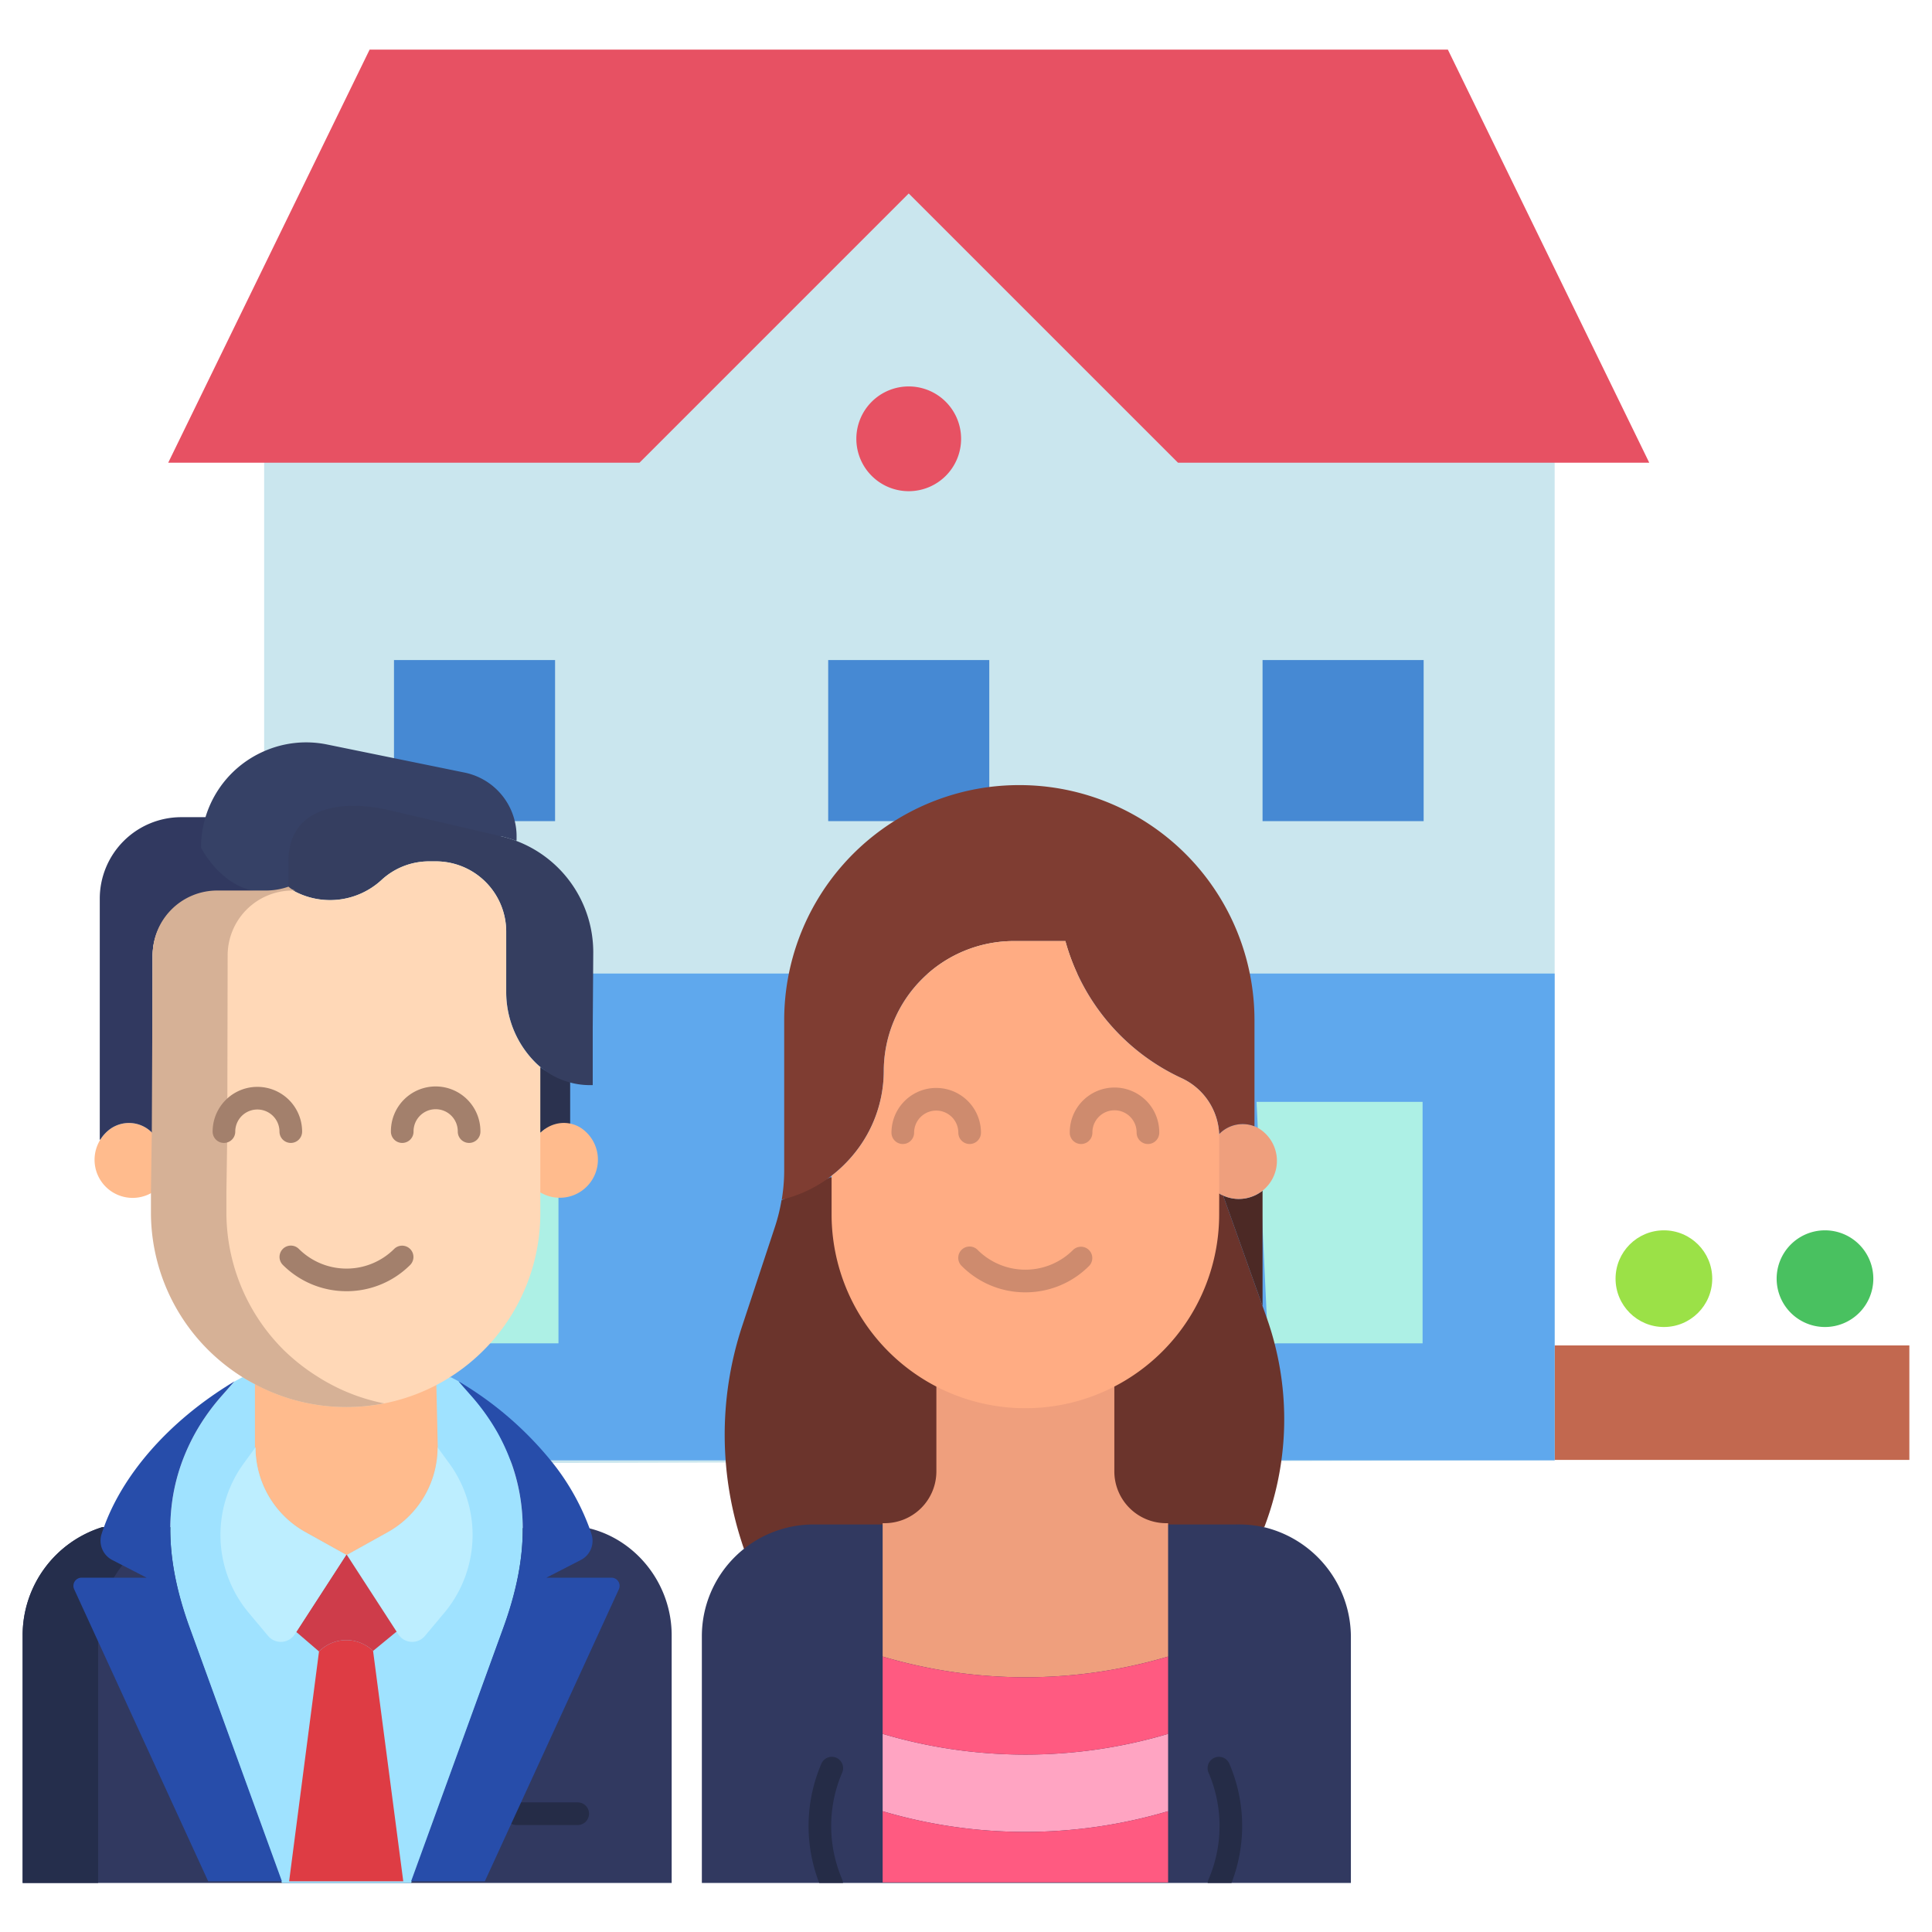 <svg viewBox="0 0 512 512" xmlns="http://www.w3.org/2000/svg"><g><path d="M411.61 356.55H506v30.34h-94.39z" fill="#c2684f"></path><path d="M483.65 351.67a12.81 12.81 0 1 1 12.8-12.81 12.81 12.81 0 0 1-12.8 12.81z" fill="#49c160"></path><circle cx="440.95" cy="338.86" fill="#9be147" r="12.81"></circle><path d="M240.82 49.65 169.47 121H70v266.89l342-.89V121h-99.82z" fill="#cae6ee"></path><path d="m383.7 13.15 53.37 109.47H312.18l-71.36-71.35-71.35 71.35H44.58L97.95 13.15z" fill="#e75163"></path><path d="M240.82 130.17a13.88 13.88 0 1 1 13.88-13.88 13.879 13.879 0 0 1-13.88 13.88z" fill="#e75163"></path><g fill="#4689d3"><path d="M334.59 174.92h42.69v42.69h-42.69zM219.48 174.92h42.69v42.69h-42.69zM104.41 174.92h42.69v42.69h-42.69z" fill="#4689d3"></path></g><path d="M108 258h304v129H108z" fill="#5fa8ed"></path><path d="m333 292 3.055 64.235L338.4 356H377v-64zM104 292l3.055 64.235L109.4 356H148v-64z" fill="#adf0e5"></path><path d="M156.07 405H156l-128.925-.283A30.009 30.009 0 0 0 6 433.38V499h172v-65.62c0-13.65-9.45-25.38-21.93-28.38z" fill="#313960"></path><path d="m46.952 404.761-19.877-.044A30.009 30.009 0 0 0 6 433.38V499h20v-65.62a30 30 0 0 1 20.952-28.619z" fill="#252e4c"></path><path d="M131.83 379.6a57.783 57.783 0 0 0-7.12-9.9l-3.18-3.62-.01-.02c-.65-.38-1.31-.675-1.97-1.055H64.165c-.66.38-1.347.723-2 1.1h-.023l-3.187 3.608a57.168 57.168 0 0 0-7.114 9.894c-9.01 16.15-8.351 33.287-1.561 51.957L74.71 499h34.24l24.43-67.44c6.79-18.67 7.45-35.81-1.55-51.96z" fill="#9fe2ff"></path><path d="M337.85 356.331q-.885-3.512-2.1-6.951l-1.16-3.26-10.4-29.17.04-.25c-.36-.15-.7.3-1.04-.7H323l-103-4-12.785 6.019-.082-.09a47.333 47.333 0 0 1-1.737 7.116l-8.778 26.562a92.009 92.009 0 0 0 .529 58.817l137.923-5.759a80.1 80.1 0 0 0 2.78-48.334z" fill="#6b342c"></path><path d="M335.29 404.79a31.3 31.3 0 0 0-7.74-.79H215.91A29.615 29.615 0 0 0 186 433.66V499h172v-65.34a29.991 29.991 0 0 0-22.71-28.87z" fill="#313960"></path><path d="M151.1 285.35v12.57c-5.41.4-6.72 1.15-7.81 2.23h-1.1v-17.21l1.09-.11c1.18.99 2.46 1.84 7.82 2.52z" fill="#2b324f"></path><path d="M324.23 316.87a10.025 10.025 0 0 0 7.87.12 9.5 9.5 0 0 0 2.49-1.45v30.58l-10.4-29.17z" fill="#4c2925"></path><path d="M332.1 316.99a10.025 10.025 0 0 1-7.87-.12 8.479 8.479 0 0 1-1.04-.53h-2.09l.01-15.02c2-.29 1.99-.58 1.98-.87l.1-.01a8.653 8.653 0 0 1 9.26-1.96 7.985 7.985 0 0 1 1.6.86c.19.13.37.26.54.4a10.1 10.1 0 0 1 0 15.8 9.5 9.5 0 0 1-2.49 1.45z" fill="#ef9f7d"></path><path d="M207.18 317.86a47.119 47.119 0 0 0 .64-7.78v-39.7a62.323 62.323 0 0 1 54.35-61.82 63.357 63.357 0 0 1 7.96-.5 62.308 62.308 0 0 1 62.32 62.32v28.1a8.653 8.653 0 0 0-9.26 1.96l-.1.01a17.167 17.167 0 0 0-9.97-14.74 56.571 56.571 0 0 1-30.79-36.35l-.09.03H268.7a34.486 34.486 0 0 0-34.49 34.48 34.773 34.773 0 0 1-7.76 21.76 36.132 36.132 0 0 1-6.12 5.99 34.508 34.508 0 0 1-13.02 6.26z" fill="#7f3d32"></path><path d="M309.04 403.66a13.736 13.736 0 0 1-13.73-13.74v-23.46h-47.16v23.46a13.729 13.729 0 0 1-13.73 13.74h-.51v35.35h.01a133.05 133.05 0 0 0 75.6.01h.04v-35.36z" fill="#ef9f7d"></path><path d="M233.91 459.49a132.874 132.874 0 0 0 75.65 0v20.49a133.048 133.048 0 0 1-75.65.01z" fill="#ffa4c2"></path><path d="M233.91 479.99a133.048 133.048 0 0 0 75.65-.01v18.87h-75.65zM233.91 439.01h.01a133.05 133.05 0 0 0 75.6.01h.04v20.47a132.874 132.874 0 0 1-75.65 0z" fill="#ff5a81"></path><path d="M154.15 299.05a10.1 10.1 0 0 1-10.86 17.01h-2.1v-15.91h2.1a8.818 8.818 0 0 1 3.81-2.23 8.378 8.378 0 0 1 7.05 1.13z" fill="#ffbb8d"></path><path d="M119.05 387.8a32.155 32.155 0 0 1 2.44 34.04 31.756 31.756 0 0 1-3.77 5.6l-5.12 6.11a4.388 4.388 0 0 1-7.04-.43l-.45-.7-13.19-20.36 10.81-6.01a25.747 25.747 0 0 0 13.23-22.49l.06.08z" fill="#bdeeff"></path><path d="m115.64 367.07-.01-1.01-48.03-.23-.04 1.08v16.84l.14-.19a25.736 25.736 0 0 0 13.24 22.49l10.8 6.01h.18l10.81-6.01a25.747 25.747 0 0 0 13.23-22.49l.06.08z" fill="#ffbb8d"></path><path d="M91.78 434.65a10.186 10.186 0 0 1 7.09 2.86l8 61.05H76.62l7.92-60.91a10.207 10.207 0 0 1 7.24-3z" fill="#de3c44"></path><path d="m91.92 412.06 13.19 20.36-.26.17-5.98 4.92a10.227 10.227 0 0 0-14.33.14l-5.9-5.06-.14-.09 13.24-20.44z" fill="#ce3c4a"></path><path d="M67.7 383.56a25.736 25.736 0 0 0 13.24 22.49l10.8 6.01L78.5 432.5l-.4.62a4.388 4.388 0 0 1-7.04.43l-5.12-6.11a31.756 31.756 0 0 1-3.77-5.6 32.155 32.155 0 0 1 2.44-34.04l2.95-4.05z" fill="#bdeeff"></path><path d="M58.95 369.7a57.191 57.191 0 0 0-7.11 9.9c-9.01 16.15-8.35 33.07-1.56 51.74l24.43 67.22H55.17l-35.5-77.36a2.164 2.164 0 0 1 1.95-3.1h17.23l-9.1-4.68a5.761 5.761 0 0 1-3.11-5.11 5.636 5.636 0 0 1 .26-1.71c.18-.57.37-1.15.59-1.73 4.79-13.46 16.53-27.9 34.64-38.79z" fill="#274daa"></path><path d="M29.41 299.05a8.561 8.561 0 0 1 10.86 1.1h2.2l.01 15.91h-2.21a10.093 10.093 0 0 1-15.11-10.12 10.148 10.148 0 0 1 4.25-6.89z" fill="#ffbb8d"></path><path d="M54.46 216.56h-6.42a21.6 21.6 0 0 0-21.6 21.6v63.81l.13.08a9.929 9.929 0 0 1 2.84-3 8.561 8.561 0 0 1 10.86 1.1h.2l-.02-46.84a16.939 16.939 0 0 1 16.94-16.93h12.9z" fill="#313960"></path><path d="M136.42 217.61a17.241 17.241 0 0 0-13.31-12.87l-18.7-3.82-17.68-3.61a27.615 27.615 0 0 0-16.69 1.75 27.8 27.8 0 0 0-16.76 25.57s5.79 11.75 17.01 11.75a18.338 18.338 0 0 0 6.15-1.12l56.39-13.63a32.21 32.21 0 0 1 3.98 1.21l.09-.23v-.98a16.757 16.757 0 0 0-.48-4.02z" fill="#364166"></path><path d="M136.81 222.84a31.559 31.559 0 0 1 20.41 29.52l-.04 5.99-.1 13.84v15.38h-.72a20.388 20.388 0 0 1-9.26-2.22 19.573 19.573 0 0 1-3.82-2.52 16.836 16.836 0 0 1-1.41-1.27 26.394 26.394 0 0 1-7.72-18.63v-16.01a18.642 18.642 0 0 0-18.64-18.65h-1.78a18.555 18.555 0 0 0-12.53 4.85 20.121 20.121 0 0 1-24.24 2.46l-.52-.32v-6.99c0-13.44 12.33-16.52 25.5-13.83l30.89 7.19a32.21 32.21 0 0 1 3.98 1.21z" fill="#353e60"></path><path d="M248.15 367.46a51.422 51.422 0 0 1-27.77-45.63v-10.15l-.05-.06a36.132 36.132 0 0 0 6.12-5.99 34.773 34.773 0 0 0 7.76-21.76 34.486 34.486 0 0 1 34.49-34.48h13.54l.09-.03a56.571 56.571 0 0 0 30.79 36.35 17.167 17.167 0 0 1 9.97 14.74c.01.29.02.58.02.87l-.01 15.02-.01 5.49a51.364 51.364 0 0 1-74.94 45.63z" fill="#ffac83"></path><path d="M141.87 281.56a16.836 16.836 0 0 0 1.41 1.27l-.09.11v38.6a51.411 51.411 0 0 1-23.68 43.27c-1.26.8-2.55 1.56-3.88 2.25a51.406 51.406 0 0 1-48.03-.23c-1.18-.63-2.33-1.3-3.45-2.02a51.417 51.417 0 0 1-23.67-43.27v-5.48l-.01-15.91-.02-46.84a16.939 16.939 0 0 1 16.94-16.93h12.9a18.338 18.338 0 0 0 6.15-1.12l.52.32a20.121 20.121 0 0 0 24.24-2.46 18.555 18.555 0 0 1 12.53-4.85h1.78a18.642 18.642 0 0 1 18.64 18.65v16.01a26.394 26.394 0 0 0 7.72 18.63z" fill="#ffd8b7"></path><path d="M87.6 366.83c-1.18-.63-2.33-1.3-3.45-2.02a53.409 53.409 0 0 1-8.87-6.95A51.447 51.447 0 0 1 60 321.54v-5.48l.23-15.91.1-47.03A17.2 17.2 0 0 1 77.39 236h.979a2.946 2.946 0 0 1-1.409-.61l-.52-.415A18.084 18.084 0 0 1 70.29 236h-12.9a17.1 17.1 0 0 0-16.94 17.12l-.22 46.935-.23 16v5.48a51.447 51.447 0 0 0 15.28 36.32 52.512 52.512 0 0 0 8.75 6.95c1.12.72 2.33 1.39 3.51 2.02a51.444 51.444 0 0 0 34.271 5.083A50.982 50.982 0 0 1 87.6 366.83z" fill="#d6b196"></path><path d="M124.315 302.888a3 3 0 0 1-3-3 5.86 5.86 0 1 0-11.719 0 3 3 0 0 1-6 0 11.86 11.86 0 1 1 23.719 0 3 3 0 0 1-3 3zM77.065 302.888a3 3 0 0 1-3-3 5.859 5.859 0 1 0-11.718 0 3 3 0 0 1-6 0 11.859 11.859 0 1 1 23.718 0 3 3 0 0 1-3 3zM91.831 342.182A23.813 23.813 0 0 1 74.94 335.2a3 3 0 0 1 4.243-4.242 17.909 17.909 0 0 0 25.3 0 3 3 0 0 1 4.242 4.242 23.809 23.809 0 0 1-16.894 6.982z" fill="#a3806c"></path><path d="M153.1 483.653h-16.2a3 3 0 1 1 0-6h16.2a3 3 0 0 1 0 6z" fill="#252c47"></path><path d="M304.216 303.175a3 3 0 0 1-3-3 5.86 5.86 0 1 0-11.719 0 3 3 0 0 1-6 0 11.86 11.86 0 1 1 23.719 0 3 3 0 0 1-3 3zM256.966 303.175a3 3 0 0 1-3-3 5.859 5.859 0 1 0-11.718 0 3 3 0 0 1-6 0 11.859 11.859 0 1 1 23.718 0 3 3 0 0 1-3 3zM271.732 342.481a23.73 23.73 0 0 1-16.891-7 3 3 0 1 1 4.243-4.242 17.887 17.887 0 0 0 25.3 0 3 3 0 0 1 4.242 4.242 23.728 23.728 0 0 1-16.894 7z" fill="#ce8b6e"></path><path d="M162.04 418.1a2.164 2.164 0 0 1 1.95 3.1l-35.5 77.36h-19.54l24.43-67.22c6.79-18.67 7.45-35.59-1.55-51.74a57.783 57.783 0 0 0-7.12-9.9l-3.18-3.62a91.536 91.536 0 0 1 24.3 20.81 62.483 62.483 0 0 1 10.23 17.67c.26.68.49 1.36.7 2.04a5.7 5.7 0 0 1-2.85 6.82l-9.1 4.68z" fill="#274daa"></path><path d="M221.626 465.821a3 3 0 0 0-3.945 1.563A41.8 41.8 0 0 0 217.1 499h6.309a2.949 2.949 0 0 0-.223-.94 35.773 35.773 0 0 1 0-28.293 3 3 0 0 0-1.56-3.946zM325.782 467.384a3 3 0 1 0-5.507 2.383 35.764 35.764 0 0 1 0 28.293 3 3 0 0 0-.223.94h6.31a41.793 41.793 0 0 0-.58-31.616z" fill="#252c47"></path></g></svg>